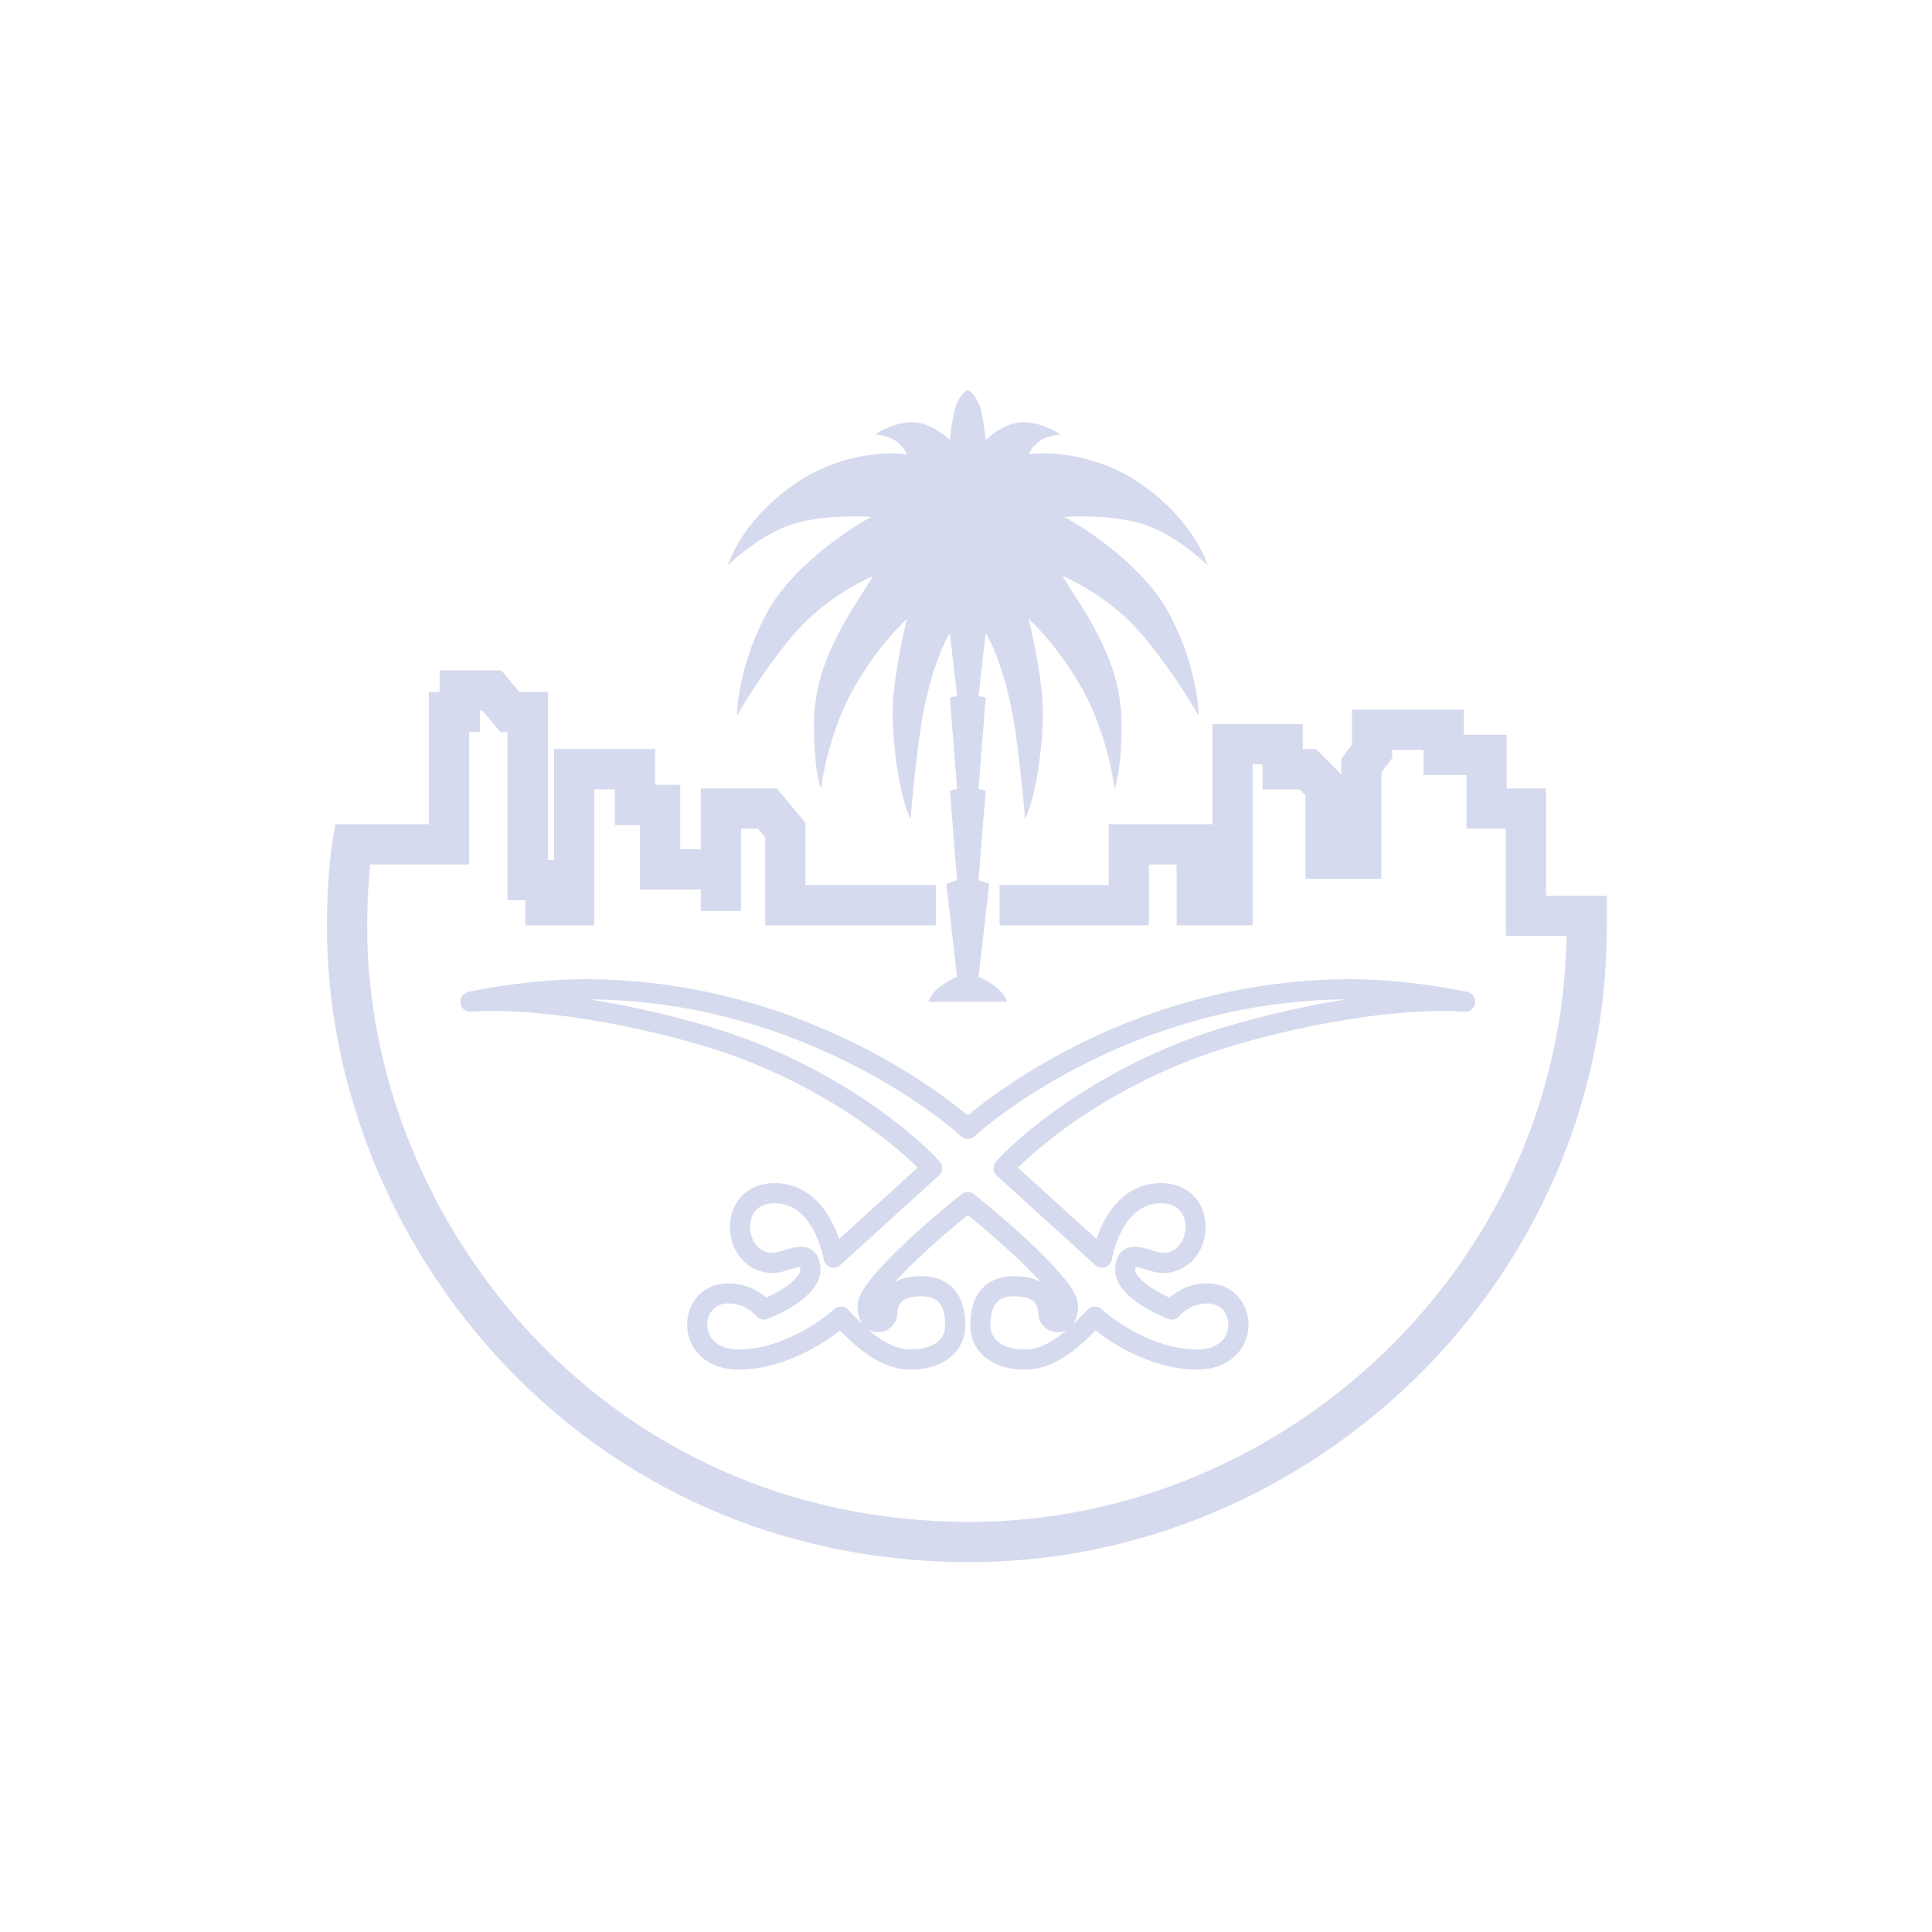 <svg xmlns="http://www.w3.org/2000/svg" width="96" height="96" viewBox="0 0 96 96" fill="none">
<path d="M50.667 44.978H56.089V41.956H59.467V44.978H61.244V36.978H63.733V38.222H64.978L65.867 39.111V42.667H67.644V38.044L68.178 37.333V36.267H71.733V37.511H73.867V40.178H75.822V45.511H78.844V46.044C78.844 63.182 64.533 76.622 48.178 76.622C29.422 76.622 17.244 61.156 17.244 46.044C17.244 44.053 17.422 42.489 17.511 41.956H22.311V35.378H22.844V34.311H24.444L25.333 35.378H26.222V43.733H27.111V44.978H28.533V38.222H31.555V40H32.8V43.2H35.822M35.822 43.2V40.178H38.133L39.022 41.244V44.978H45.511M35.822 43.2V44.267" stroke="#D6DAEE" stroke-width="2" stroke-linecap="square"/>
<path d="M53.067 64.889C53.067 63.965 49.778 61.067 48.089 59.733C46.4 61.067 43.111 63.965 43.111 64.889C43.111 66.045 44.089 65.778 44.089 65.245C44.089 64.711 44.356 63.911 45.778 63.911C47.2 63.911 47.467 64.978 47.467 65.867C47.467 66.756 46.756 67.556 45.245 67.556C43.733 67.556 42.459 66.133 41.778 65.422C41.008 66.133 38.916 67.556 36.711 67.556C33.956 67.556 34.133 64.267 36.178 64.267C37.334 64.267 37.956 65.067 37.956 65.067C38.726 64.771 40.267 63.965 40.267 63.111C40.267 61.867 39.111 62.756 38.4 62.756C36.356 62.756 36.071 59.289 38.489 59.289C40.907 59.289 41.422 62.489 41.422 62.489L46.311 58.045C44.978 56.563 40.853 53.173 35.022 51.467C29.191 49.76 24.83 49.63 23.378 49.778C24.296 49.571 26.72 49.156 29.067 49.156C40.622 49.156 48.089 56.089 48.089 56.089C48.089 56.089 55.556 49.156 67.111 49.156C69.458 49.156 71.882 49.571 72.8 49.778C71.348 49.63 66.987 49.76 61.156 51.467C55.325 53.173 51.2 56.563 49.867 58.045L54.756 62.489C54.756 62.489 55.271 59.289 57.689 59.289C60.107 59.289 59.822 62.756 57.778 62.756C57.067 62.756 55.911 61.867 55.911 63.111C55.911 63.965 57.452 64.771 58.222 65.067C58.222 65.067 58.845 64.267 60 64.267C62.045 64.267 62.222 67.556 59.467 67.556C57.262 67.556 55.17 66.133 54.4 65.422C53.719 66.133 52.445 67.556 50.934 67.556C49.422 67.556 48.711 66.756 48.711 65.867C48.711 64.978 48.978 63.911 50.4 63.911C51.822 63.911 52.089 64.711 52.089 65.245C52.089 65.778 53.067 66.045 53.067 64.889Z" stroke="#D6DAEE" stroke-linecap="round" stroke-linejoin="round"/>
<path d="M47.556 48.533C47.407 48.593 47.022 48.782 46.667 49.067C46.311 49.351 46.163 49.659 46.133 49.778L50.044 49.778C50.015 49.659 49.867 49.351 49.511 49.067C49.156 48.782 48.77 48.593 48.622 48.533L49.156 43.911L48.622 43.733L48.978 39.289L48.622 39.2L48.978 34.667L48.622 34.578L48.978 31.467C49.215 31.822 49.795 33.031 50.222 35.022C50.649 37.013 50.933 40.711 50.933 40.711C51.556 39.378 51.822 36.8 51.822 35.378C51.822 33.956 51.348 31.704 51.111 30.756C51.615 31.2 52.871 32.551 53.867 34.4C54.862 36.249 55.289 38.37 55.378 39.2C55.496 38.933 55.733 37.92 55.733 36C55.733 32.711 53.778 30.282 52.8 28.622C53.511 28.919 55.253 29.867 56.533 31.289C57.813 32.711 59.081 34.726 59.556 35.556C59.556 34.756 59.253 32.605 58.044 30.4C56.836 28.196 54.104 26.341 52.889 25.689C53.63 25.63 55.449 25.618 56.8 26.045C58.151 26.471 59.496 27.585 60 28.089C59.792 27.348 58.827 25.494 56.622 24C54.418 22.507 52.03 22.43 51.111 22.578C51.17 22.43 51.378 22.08 51.733 21.867C52.089 21.654 52.533 21.6 52.711 21.6C52.415 21.393 51.627 20.978 50.844 20.978C50.062 20.978 49.274 21.57 48.978 21.867C48.948 21.541 48.853 20.765 48.711 20.267C48.569 19.769 48.267 19.467 48.089 19.378C47.911 19.467 47.609 19.769 47.467 20.267C47.324 20.765 47.23 21.541 47.2 21.867C46.904 21.57 46.115 20.978 45.333 20.978C44.551 20.978 43.763 21.393 43.467 21.6C43.644 21.6 44.089 21.654 44.444 21.867C44.8 22.08 45.007 22.43 45.067 22.578C44.148 22.43 41.76 22.507 39.556 24C37.351 25.494 36.385 27.348 36.178 28.089C36.681 27.585 38.027 26.471 39.378 26.045C40.729 25.618 42.548 25.63 43.289 25.689C42.074 26.341 39.342 28.196 38.133 30.4C36.924 32.605 36.622 34.756 36.622 35.556C37.096 34.726 38.364 32.711 39.644 31.289C40.924 29.867 42.667 28.919 43.378 28.622C42.4 30.282 40.444 32.711 40.444 36C40.444 37.92 40.681 38.934 40.8 39.2C40.889 38.37 41.316 36.249 42.311 34.4C43.307 32.551 44.563 31.2 45.067 30.756C44.83 31.704 44.355 33.956 44.355 35.378C44.355 36.8 44.622 39.378 45.244 40.711C45.244 40.711 45.529 37.014 45.956 35.022C46.382 33.031 46.963 31.822 47.2 31.467L47.556 34.578L47.2 34.667L47.556 39.2L47.2 39.289L47.556 43.733L47.022 43.911L47.556 48.533Z" fill="#D6DAEE"/>
</svg>